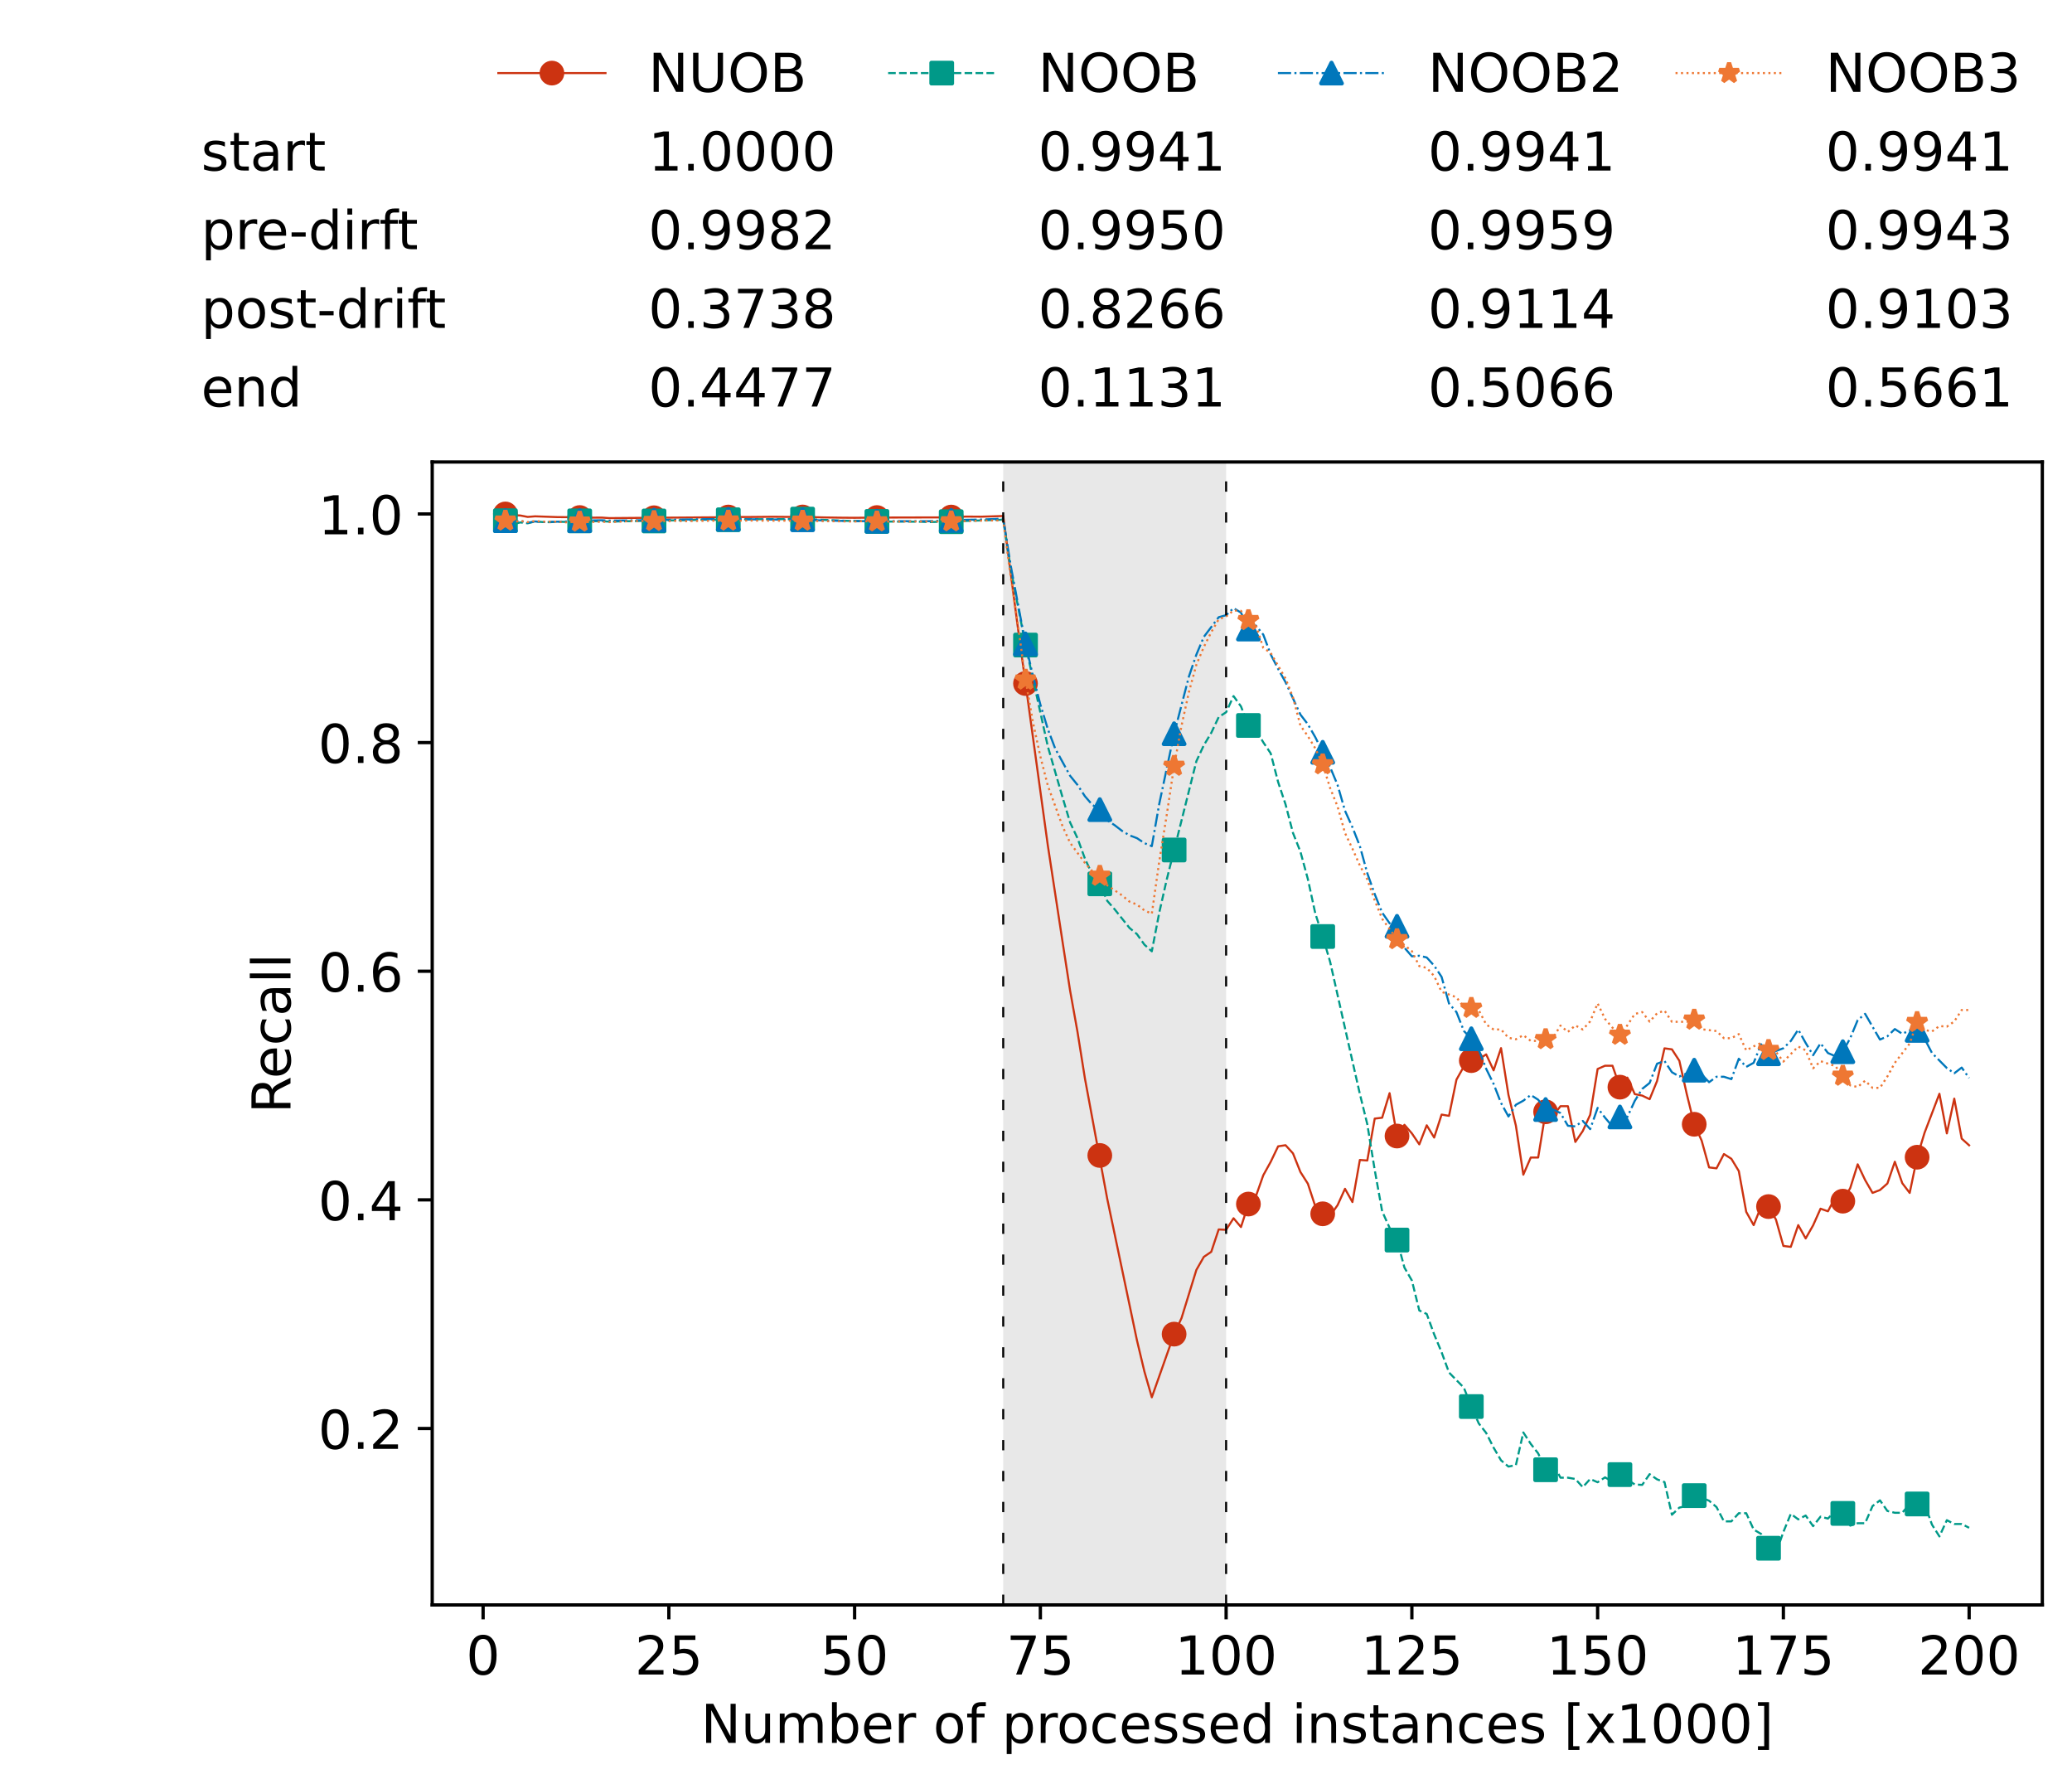 <?xml version="1.0" encoding="utf-8" standalone="no"?>
<!DOCTYPE svg PUBLIC "-//W3C//DTD SVG 1.1//EN"
  "http://www.w3.org/Graphics/SVG/1.1/DTD/svg11.dtd">
<!-- Created with matplotlib (https://matplotlib.org/) -->
<svg height="432.615pt" version="1.1" viewBox="0 0 502.65 432.615" width="502.65pt" xmlns="http://www.w3.org/2000/svg" xmlns:xlink="http://www.w3.org/1999/xlink">
 <defs>
  <style type="text/css">*{stroke-linecap:butt;stroke-linejoin:round;}</style>
 </defs>
 <g id="figure_1">
  <g id="patch_1">
   <path d="M 0 432.615 
L 502.65 432.615 
L 502.65 0 
L 0 0 
z
" style="fill:#ffffff;"/>
  </g>
  <g id="axes_1">
   <g id="patch_2">
    <path d="M 104.85 389.252 
L 495.45 389.252 
L 495.45 112.052 
L 104.85 112.052 
z
" style="fill:#ffffff;"/>
   </g>
   <g id="patch_3">
    <path clip-path="url(#pf0a82a4a94)" d="M 297.446 389.252 
L 297.446 112.052 
L 243.372 112.052 
L 243.372 389.252 
z
" style="fill:#d3d3d3;opacity:0.5;"/>
   </g>
   <g id="matplotlib.axis_1">
    <g id="xtick_1">
     <g id="line2d_1">
      <defs>
       <path d="M 0 0 
L 0 3.5 
" id="mb869354f6b" style="stroke:#000000;stroke-width:0.8;"/>
      </defs>
      <g>
       <use style="stroke:#000000;stroke-width:0.8;" x="117.197" xlink:href="#mb869354f6b" y="389.252"/>
      </g>
     </g>
     <g id="text_1">
      <!-- 0 -->
      <g transform="translate(113.061 406.13)scale(0.13 -0.13)">
       <defs>
        <path d="M 31.781 66.406 
Q 24.172 66.406 20.328 58.906 
Q 16.5 51.422 16.5 36.375 
Q 16.5 21.391 20.328 13.891 
Q 24.172 6.391 31.781 6.391 
Q 39.453 6.391 43.281 13.891 
Q 47.125 21.391 47.125 36.375 
Q 47.125 51.422 43.281 58.906 
Q 39.453 66.406 31.781 66.406 
z
M 31.781 74.219 
Q 44.047 74.219 50.516 64.516 
Q 56.984 54.828 56.984 36.375 
Q 56.984 17.969 50.516 8.266 
Q 44.047 -1.422 31.781 -1.422 
Q 19.531 -1.422 13.062 8.266 
Q 6.594 17.969 6.594 36.375 
Q 6.594 54.828 13.062 64.516 
Q 19.531 74.219 31.781 74.219 
z
" id="DejaVuSans-48"/>
       </defs>
       <use xlink:href="#DejaVuSans-48"/>
      </g>
     </g>
    </g>
    <g id="xtick_2">
     <g id="line2d_2">
      <g>
       <use style="stroke:#000000;stroke-width:0.8;" x="162.259" xlink:href="#mb869354f6b" y="389.252"/>
      </g>
     </g>
     <g id="text_2">
      <!-- 25 -->
      <g transform="translate(153.988 406.13)scale(0.13 -0.13)">
       <defs>
        <path d="M 19.188 8.297 
L 53.609 8.297 
L 53.609 0 
L 7.328 0 
L 7.328 8.297 
Q 12.938 14.109 22.625 23.891 
Q 32.328 33.688 34.812 36.531 
Q 39.547 41.844 41.422 45.531 
Q 43.312 49.219 43.312 52.781 
Q 43.312 58.594 39.234 62.25 
Q 35.156 65.922 28.609 65.922 
Q 23.969 65.922 18.812 64.312 
Q 13.672 62.703 7.812 59.422 
L 7.812 69.391 
Q 13.766 71.781 18.938 73 
Q 24.125 74.219 28.422 74.219 
Q 39.75 74.219 46.484 68.547 
Q 53.219 62.891 53.219 53.422 
Q 53.219 48.922 51.531 44.891 
Q 49.859 40.875 45.406 35.406 
Q 44.188 33.984 37.641 27.219 
Q 31.109 20.453 19.188 8.297 
z
" id="DejaVuSans-50"/>
        <path d="M 10.797 72.906 
L 49.516 72.906 
L 49.516 64.594 
L 19.828 64.594 
L 19.828 46.734 
Q 21.969 47.469 24.109 47.828 
Q 26.266 48.188 28.422 48.188 
Q 40.625 48.188 47.75 41.5 
Q 54.891 34.812 54.891 23.391 
Q 54.891 11.625 47.562 5.094 
Q 40.234 -1.422 26.906 -1.422 
Q 22.312 -1.422 17.547 -0.641 
Q 12.797 0.141 7.719 1.703 
L 7.719 11.625 
Q 12.109 9.234 16.797 8.062 
Q 21.484 6.891 26.703 6.891 
Q 35.156 6.891 40.078 11.328 
Q 45.016 15.766 45.016 23.391 
Q 45.016 31 40.078 35.438 
Q 35.156 39.891 26.703 39.891 
Q 22.75 39.891 18.812 39.016 
Q 14.891 38.141 10.797 36.281 
z
" id="DejaVuSans-53"/>
       </defs>
       <use xlink:href="#DejaVuSans-50"/>
       <use x="63.623" xlink:href="#DejaVuSans-53"/>
      </g>
     </g>
    </g>
    <g id="xtick_3">
     <g id="line2d_3">
      <g>
       <use style="stroke:#000000;stroke-width:0.8;" x="207.322" xlink:href="#mb869354f6b" y="389.252"/>
      </g>
     </g>
     <g id="text_3">
      <!-- 50 -->
      <g transform="translate(199.05 406.13)scale(0.13 -0.13)">
       <use xlink:href="#DejaVuSans-53"/>
       <use x="63.623" xlink:href="#DejaVuSans-48"/>
      </g>
     </g>
    </g>
    <g id="xtick_4">
     <g id="line2d_4">
      <g>
       <use style="stroke:#000000;stroke-width:0.8;" x="252.384" xlink:href="#mb869354f6b" y="389.252"/>
      </g>
     </g>
     <g id="text_4">
      <!-- 75 -->
      <g transform="translate(244.113 406.13)scale(0.13 -0.13)">
       <defs>
        <path d="M 8.203 72.906 
L 55.078 72.906 
L 55.078 68.703 
L 28.609 0 
L 18.312 0 
L 43.219 64.594 
L 8.203 64.594 
z
" id="DejaVuSans-55"/>
       </defs>
       <use xlink:href="#DejaVuSans-55"/>
       <use x="63.623" xlink:href="#DejaVuSans-53"/>
      </g>
     </g>
    </g>
    <g id="xtick_5">
     <g id="line2d_5">
      <g>
       <use style="stroke:#000000;stroke-width:0.8;" x="297.446" xlink:href="#mb869354f6b" y="389.252"/>
      </g>
     </g>
     <g id="text_5">
      <!-- 100 -->
      <g transform="translate(285.039 406.13)scale(0.13 -0.13)">
       <defs>
        <path d="M 12.406 8.297 
L 28.516 8.297 
L 28.516 63.922 
L 10.984 60.406 
L 10.984 69.391 
L 28.422 72.906 
L 38.281 72.906 
L 38.281 8.297 
L 54.391 8.297 
L 54.391 0 
L 12.406 0 
z
" id="DejaVuSans-49"/>
       </defs>
       <use xlink:href="#DejaVuSans-49"/>
       <use x="63.623" xlink:href="#DejaVuSans-48"/>
       <use x="127.246" xlink:href="#DejaVuSans-48"/>
      </g>
     </g>
    </g>
    <g id="xtick_6">
     <g id="line2d_6">
      <g>
       <use style="stroke:#000000;stroke-width:0.8;" x="342.509" xlink:href="#mb869354f6b" y="389.252"/>
      </g>
     </g>
     <g id="text_6">
      <!-- 125 -->
      <g transform="translate(330.102 406.13)scale(0.13 -0.13)">
       <use xlink:href="#DejaVuSans-49"/>
       <use x="63.623" xlink:href="#DejaVuSans-50"/>
       <use x="127.246" xlink:href="#DejaVuSans-53"/>
      </g>
     </g>
    </g>
    <g id="xtick_7">
     <g id="line2d_7">
      <g>
       <use style="stroke:#000000;stroke-width:0.8;" x="387.571" xlink:href="#mb869354f6b" y="389.252"/>
      </g>
     </g>
     <g id="text_7">
      <!-- 150 -->
      <g transform="translate(375.164 406.13)scale(0.13 -0.13)">
       <use xlink:href="#DejaVuSans-49"/>
       <use x="63.623" xlink:href="#DejaVuSans-53"/>
       <use x="127.246" xlink:href="#DejaVuSans-48"/>
      </g>
     </g>
    </g>
    <g id="xtick_8">
     <g id="line2d_8">
      <g>
       <use style="stroke:#000000;stroke-width:0.8;" x="432.633" xlink:href="#mb869354f6b" y="389.252"/>
      </g>
     </g>
     <g id="text_8">
      <!-- 175 -->
      <g transform="translate(420.226 406.13)scale(0.13 -0.13)">
       <use xlink:href="#DejaVuSans-49"/>
       <use x="63.623" xlink:href="#DejaVuSans-55"/>
       <use x="127.246" xlink:href="#DejaVuSans-53"/>
      </g>
     </g>
    </g>
    <g id="xtick_9">
     <g id="line2d_9">
      <g>
       <use style="stroke:#000000;stroke-width:0.8;" x="477.695" xlink:href="#mb869354f6b" y="389.252"/>
      </g>
     </g>
     <g id="text_9">
      <!-- 200 -->
      <g transform="translate(465.289 406.13)scale(0.13 -0.13)">
       <use xlink:href="#DejaVuSans-50"/>
       <use x="63.623" xlink:href="#DejaVuSans-48"/>
       <use x="127.246" xlink:href="#DejaVuSans-48"/>
      </g>
     </g>
    </g>
    <g id="text_10">
     <!-- Number of processed instances [x1000] -->
     <g transform="translate(170.025 422.711)scale(0.13 -0.13)">
      <defs>
       <path d="M 9.812 72.906 
L 23.094 72.906 
L 55.422 11.922 
L 55.422 72.906 
L 64.984 72.906 
L 64.984 0 
L 51.703 0 
L 19.391 60.984 
L 19.391 0 
L 9.812 0 
z
" id="DejaVuSans-78"/>
       <path d="M 8.5 21.578 
L 8.5 54.688 
L 17.484 54.688 
L 17.484 21.922 
Q 17.484 14.156 20.5 10.266 
Q 23.531 6.391 29.594 6.391 
Q 36.859 6.391 41.078 11.031 
Q 45.312 15.672 45.312 23.688 
L 45.312 54.688 
L 54.297 54.688 
L 54.297 0 
L 45.312 0 
L 45.312 8.406 
Q 42.047 3.422 37.719 1 
Q 33.406 -1.422 27.688 -1.422 
Q 18.266 -1.422 13.375 4.438 
Q 8.5 10.297 8.5 21.578 
z
M 31.109 56 
z
" id="DejaVuSans-117"/>
       <path d="M 52 44.188 
Q 55.375 50.25 60.062 53.125 
Q 64.75 56 71.094 56 
Q 79.641 56 84.281 50.016 
Q 88.922 44.047 88.922 33.016 
L 88.922 0 
L 79.891 0 
L 79.891 32.719 
Q 79.891 40.578 77.094 44.375 
Q 74.312 48.188 68.609 48.188 
Q 61.625 48.188 57.562 43.547 
Q 53.516 38.922 53.516 30.906 
L 53.516 0 
L 44.484 0 
L 44.484 32.719 
Q 44.484 40.625 41.703 44.406 
Q 38.922 48.188 33.109 48.188 
Q 26.219 48.188 22.156 43.531 
Q 18.109 38.875 18.109 30.906 
L 18.109 0 
L 9.078 0 
L 9.078 54.688 
L 18.109 54.688 
L 18.109 46.188 
Q 21.188 51.219 25.484 53.609 
Q 29.781 56 35.688 56 
Q 41.656 56 45.828 52.969 
Q 50 49.953 52 44.188 
z
" id="DejaVuSans-109"/>
       <path d="M 48.688 27.297 
Q 48.688 37.203 44.609 42.844 
Q 40.531 48.484 33.406 48.484 
Q 26.266 48.484 22.188 42.844 
Q 18.109 37.203 18.109 27.297 
Q 18.109 17.391 22.188 11.75 
Q 26.266 6.109 33.406 6.109 
Q 40.531 6.109 44.609 11.75 
Q 48.688 17.391 48.688 27.297 
z
M 18.109 46.391 
Q 20.953 51.266 25.266 53.625 
Q 29.594 56 35.594 56 
Q 45.562 56 51.781 48.094 
Q 58.016 40.188 58.016 27.297 
Q 58.016 14.406 51.781 6.484 
Q 45.562 -1.422 35.594 -1.422 
Q 29.594 -1.422 25.266 0.953 
Q 20.953 3.328 18.109 8.203 
L 18.109 0 
L 9.078 0 
L 9.078 75.984 
L 18.109 75.984 
z
" id="DejaVuSans-98"/>
       <path d="M 56.203 29.594 
L 56.203 25.203 
L 14.891 25.203 
Q 15.484 15.922 20.484 11.062 
Q 25.484 6.203 34.422 6.203 
Q 39.594 6.203 44.453 7.469 
Q 49.312 8.734 54.109 11.281 
L 54.109 2.781 
Q 49.266 0.734 44.188 -0.344 
Q 39.109 -1.422 33.891 -1.422 
Q 20.797 -1.422 13.156 6.188 
Q 5.516 13.812 5.516 26.812 
Q 5.516 40.234 12.766 48.109 
Q 20.016 56 32.328 56 
Q 43.359 56 49.781 48.891 
Q 56.203 41.797 56.203 29.594 
z
M 47.219 32.234 
Q 47.125 39.594 43.094 43.984 
Q 39.062 48.391 32.422 48.391 
Q 24.906 48.391 20.391 44.141 
Q 15.875 39.891 15.188 32.172 
z
" id="DejaVuSans-101"/>
       <path d="M 41.109 46.297 
Q 39.594 47.172 37.812 47.578 
Q 36.031 48 33.891 48 
Q 26.266 48 22.188 43.047 
Q 18.109 38.094 18.109 28.812 
L 18.109 0 
L 9.078 0 
L 9.078 54.688 
L 18.109 54.688 
L 18.109 46.188 
Q 20.953 51.172 25.484 53.578 
Q 30.031 56 36.531 56 
Q 37.453 56 38.578 55.875 
Q 39.703 55.766 41.062 55.516 
z
" id="DejaVuSans-114"/>
       <path id="DejaVuSans-32"/>
       <path d="M 30.609 48.391 
Q 23.391 48.391 19.188 42.75 
Q 14.984 37.109 14.984 27.297 
Q 14.984 17.484 19.156 11.844 
Q 23.344 6.203 30.609 6.203 
Q 37.797 6.203 41.984 11.859 
Q 46.188 17.531 46.188 27.297 
Q 46.188 37.016 41.984 42.703 
Q 37.797 48.391 30.609 48.391 
z
M 30.609 56 
Q 42.328 56 49.016 48.375 
Q 55.719 40.766 55.719 27.297 
Q 55.719 13.875 49.016 6.219 
Q 42.328 -1.422 30.609 -1.422 
Q 18.844 -1.422 12.172 6.219 
Q 5.516 13.875 5.516 27.297 
Q 5.516 40.766 12.172 48.375 
Q 18.844 56 30.609 56 
z
" id="DejaVuSans-111"/>
       <path d="M 37.109 75.984 
L 37.109 68.5 
L 28.516 68.5 
Q 23.688 68.5 21.797 66.547 
Q 19.922 64.594 19.922 59.516 
L 19.922 54.688 
L 34.719 54.688 
L 34.719 47.703 
L 19.922 47.703 
L 19.922 0 
L 10.891 0 
L 10.891 47.703 
L 2.297 47.703 
L 2.297 54.688 
L 10.891 54.688 
L 10.891 58.5 
Q 10.891 67.625 15.141 71.797 
Q 19.391 75.984 28.609 75.984 
z
" id="DejaVuSans-102"/>
       <path d="M 18.109 8.203 
L 18.109 -20.797 
L 9.078 -20.797 
L 9.078 54.688 
L 18.109 54.688 
L 18.109 46.391 
Q 20.953 51.266 25.266 53.625 
Q 29.594 56 35.594 56 
Q 45.562 56 51.781 48.094 
Q 58.016 40.188 58.016 27.297 
Q 58.016 14.406 51.781 6.484 
Q 45.562 -1.422 35.594 -1.422 
Q 29.594 -1.422 25.266 0.953 
Q 20.953 3.328 18.109 8.203 
z
M 48.688 27.297 
Q 48.688 37.203 44.609 42.844 
Q 40.531 48.484 33.406 48.484 
Q 26.266 48.484 22.188 42.844 
Q 18.109 37.203 18.109 27.297 
Q 18.109 17.391 22.188 11.75 
Q 26.266 6.109 33.406 6.109 
Q 40.531 6.109 44.609 11.75 
Q 48.688 17.391 48.688 27.297 
z
" id="DejaVuSans-112"/>
       <path d="M 48.781 52.594 
L 48.781 44.188 
Q 44.969 46.297 41.141 47.344 
Q 37.312 48.391 33.406 48.391 
Q 24.656 48.391 19.812 42.844 
Q 14.984 37.312 14.984 27.297 
Q 14.984 17.281 19.812 11.734 
Q 24.656 6.203 33.406 6.203 
Q 37.312 6.203 41.141 7.25 
Q 44.969 8.297 48.781 10.406 
L 48.781 2.094 
Q 45.016 0.344 40.984 -0.531 
Q 36.969 -1.422 32.422 -1.422 
Q 20.062 -1.422 12.781 6.344 
Q 5.516 14.109 5.516 27.297 
Q 5.516 40.672 12.859 48.328 
Q 20.219 56 33.016 56 
Q 37.156 56 41.109 55.141 
Q 45.062 54.297 48.781 52.594 
z
" id="DejaVuSans-99"/>
       <path d="M 44.281 53.078 
L 44.281 44.578 
Q 40.484 46.531 36.375 47.5 
Q 32.281 48.484 27.875 48.484 
Q 21.188 48.484 17.844 46.438 
Q 14.5 44.391 14.5 40.281 
Q 14.5 37.156 16.891 35.375 
Q 19.281 33.594 26.516 31.984 
L 29.594 31.297 
Q 39.156 29.25 43.188 25.516 
Q 47.219 21.781 47.219 15.094 
Q 47.219 7.469 41.188 3.016 
Q 35.156 -1.422 24.609 -1.422 
Q 20.219 -1.422 15.453 -0.562 
Q 10.688 0.297 5.422 2 
L 5.422 11.281 
Q 10.406 8.688 15.234 7.391 
Q 20.062 6.109 24.812 6.109 
Q 31.156 6.109 34.562 8.281 
Q 37.984 10.453 37.984 14.406 
Q 37.984 18.062 35.516 20.016 
Q 33.062 21.969 24.703 23.781 
L 21.578 24.516 
Q 13.234 26.266 9.516 29.906 
Q 5.812 33.547 5.812 39.891 
Q 5.812 47.609 11.281 51.797 
Q 16.75 56 26.812 56 
Q 31.781 56 36.172 55.266 
Q 40.578 54.547 44.281 53.078 
z
" id="DejaVuSans-115"/>
       <path d="M 45.406 46.391 
L 45.406 75.984 
L 54.391 75.984 
L 54.391 0 
L 45.406 0 
L 45.406 8.203 
Q 42.578 3.328 38.25 0.953 
Q 33.938 -1.422 27.875 -1.422 
Q 17.969 -1.422 11.734 6.484 
Q 5.516 14.406 5.516 27.297 
Q 5.516 40.188 11.734 48.094 
Q 17.969 56 27.875 56 
Q 33.938 56 38.25 53.625 
Q 42.578 51.266 45.406 46.391 
z
M 14.797 27.297 
Q 14.797 17.391 18.875 11.75 
Q 22.953 6.109 30.078 6.109 
Q 37.203 6.109 41.297 11.75 
Q 45.406 17.391 45.406 27.297 
Q 45.406 37.203 41.297 42.844 
Q 37.203 48.484 30.078 48.484 
Q 22.953 48.484 18.875 42.844 
Q 14.797 37.203 14.797 27.297 
z
" id="DejaVuSans-100"/>
       <path d="M 9.422 54.688 
L 18.406 54.688 
L 18.406 0 
L 9.422 0 
z
M 9.422 75.984 
L 18.406 75.984 
L 18.406 64.594 
L 9.422 64.594 
z
" id="DejaVuSans-105"/>
       <path d="M 54.891 33.016 
L 54.891 0 
L 45.906 0 
L 45.906 32.719 
Q 45.906 40.484 42.875 44.328 
Q 39.844 48.188 33.797 48.188 
Q 26.516 48.188 22.312 43.547 
Q 18.109 38.922 18.109 30.906 
L 18.109 0 
L 9.078 0 
L 9.078 54.688 
L 18.109 54.688 
L 18.109 46.188 
Q 21.344 51.125 25.703 53.562 
Q 30.078 56 35.797 56 
Q 45.219 56 50.047 50.172 
Q 54.891 44.344 54.891 33.016 
z
" id="DejaVuSans-110"/>
       <path d="M 18.312 70.219 
L 18.312 54.688 
L 36.812 54.688 
L 36.812 47.703 
L 18.312 47.703 
L 18.312 18.016 
Q 18.312 11.328 20.141 9.422 
Q 21.969 7.516 27.594 7.516 
L 36.812 7.516 
L 36.812 0 
L 27.594 0 
Q 17.188 0 13.234 3.875 
Q 9.281 7.766 9.281 18.016 
L 9.281 47.703 
L 2.688 47.703 
L 2.688 54.688 
L 9.281 54.688 
L 9.281 70.219 
z
" id="DejaVuSans-116"/>
       <path d="M 34.281 27.484 
Q 23.391 27.484 19.188 25 
Q 14.984 22.516 14.984 16.5 
Q 14.984 11.719 18.141 8.906 
Q 21.297 6.109 26.703 6.109 
Q 34.188 6.109 38.703 11.406 
Q 43.219 16.703 43.219 25.484 
L 43.219 27.484 
z
M 52.203 31.203 
L 52.203 0 
L 43.219 0 
L 43.219 8.297 
Q 40.141 3.328 35.547 0.953 
Q 30.953 -1.422 24.312 -1.422 
Q 15.922 -1.422 10.953 3.297 
Q 6 8.016 6 15.922 
Q 6 25.141 12.172 29.828 
Q 18.359 34.516 30.609 34.516 
L 43.219 34.516 
L 43.219 35.406 
Q 43.219 41.609 39.141 45 
Q 35.062 48.391 27.688 48.391 
Q 23 48.391 18.547 47.266 
Q 14.109 46.141 10.016 43.891 
L 10.016 52.203 
Q 14.938 54.109 19.578 55.047 
Q 24.219 56 28.609 56 
Q 40.484 56 46.344 49.844 
Q 52.203 43.703 52.203 31.203 
z
" id="DejaVuSans-97"/>
       <path d="M 8.594 75.984 
L 29.297 75.984 
L 29.297 69 
L 17.578 69 
L 17.578 -6.203 
L 29.297 -6.203 
L 29.297 -13.188 
L 8.594 -13.188 
z
" id="DejaVuSans-91"/>
       <path d="M 54.891 54.688 
L 35.109 28.078 
L 55.906 0 
L 45.312 0 
L 29.391 21.484 
L 13.484 0 
L 2.875 0 
L 24.125 28.609 
L 4.688 54.688 
L 15.281 54.688 
L 29.781 35.203 
L 44.281 54.688 
z
" id="DejaVuSans-120"/>
       <path d="M 30.422 75.984 
L 30.422 -13.188 
L 9.719 -13.188 
L 9.719 -6.203 
L 21.391 -6.203 
L 21.391 69 
L 9.719 69 
L 9.719 75.984 
z
" id="DejaVuSans-93"/>
      </defs>
      <use xlink:href="#DejaVuSans-78"/>
      <use x="74.805" xlink:href="#DejaVuSans-117"/>
      <use x="138.184" xlink:href="#DejaVuSans-109"/>
      <use x="235.596" xlink:href="#DejaVuSans-98"/>
      <use x="299.072" xlink:href="#DejaVuSans-101"/>
      <use x="360.596" xlink:href="#DejaVuSans-114"/>
      <use x="401.709" xlink:href="#DejaVuSans-32"/>
      <use x="433.496" xlink:href="#DejaVuSans-111"/>
      <use x="494.678" xlink:href="#DejaVuSans-102"/>
      <use x="529.883" xlink:href="#DejaVuSans-32"/>
      <use x="561.67" xlink:href="#DejaVuSans-112"/>
      <use x="625.146" xlink:href="#DejaVuSans-114"/>
      <use x="664.01" xlink:href="#DejaVuSans-111"/>
      <use x="725.191" xlink:href="#DejaVuSans-99"/>
      <use x="780.172" xlink:href="#DejaVuSans-101"/>
      <use x="841.695" xlink:href="#DejaVuSans-115"/>
      <use x="893.795" xlink:href="#DejaVuSans-115"/>
      <use x="945.895" xlink:href="#DejaVuSans-101"/>
      <use x="1007.418" xlink:href="#DejaVuSans-100"/>
      <use x="1070.895" xlink:href="#DejaVuSans-32"/>
      <use x="1102.682" xlink:href="#DejaVuSans-105"/>
      <use x="1130.465" xlink:href="#DejaVuSans-110"/>
      <use x="1193.844" xlink:href="#DejaVuSans-115"/>
      <use x="1245.943" xlink:href="#DejaVuSans-116"/>
      <use x="1285.152" xlink:href="#DejaVuSans-97"/>
      <use x="1346.432" xlink:href="#DejaVuSans-110"/>
      <use x="1409.811" xlink:href="#DejaVuSans-99"/>
      <use x="1464.791" xlink:href="#DejaVuSans-101"/>
      <use x="1526.314" xlink:href="#DejaVuSans-115"/>
      <use x="1578.414" xlink:href="#DejaVuSans-32"/>
      <use x="1610.201" xlink:href="#DejaVuSans-91"/>
      <use x="1649.215" xlink:href="#DejaVuSans-120"/>
      <use x="1708.395" xlink:href="#DejaVuSans-49"/>
      <use x="1772.018" xlink:href="#DejaVuSans-48"/>
      <use x="1835.641" xlink:href="#DejaVuSans-48"/>
      <use x="1899.264" xlink:href="#DejaVuSans-48"/>
      <use x="1962.887" xlink:href="#DejaVuSans-93"/>
     </g>
    </g>
   </g>
   <g id="matplotlib.axis_2">
    <g id="ytick_1">
     <g id="line2d_10">
      <defs>
       <path d="M 0 0 
L -3.5 0 
" id="ma6c7c09860" style="stroke:#000000;stroke-width:0.8;"/>
      </defs>
      <g>
       <use style="stroke:#000000;stroke-width:0.8;" x="104.85" xlink:href="#ma6c7c09860" y="346.459"/>
      </g>
     </g>
     <g id="text_11">
      <!-- 0.2 -->
      <g transform="translate(77.176 351.398)scale(0.13 -0.13)">
       <defs>
        <path d="M 10.688 12.406 
L 21 12.406 
L 21 0 
L 10.688 0 
z
" id="DejaVuSans-46"/>
       </defs>
       <use xlink:href="#DejaVuSans-48"/>
       <use x="63.623" xlink:href="#DejaVuSans-46"/>
       <use x="95.41" xlink:href="#DejaVuSans-50"/>
      </g>
     </g>
    </g>
    <g id="ytick_2">
     <g id="line2d_11">
      <g>
       <use style="stroke:#000000;stroke-width:0.8;" x="104.85" xlink:href="#ma6c7c09860" y="291.007"/>
      </g>
     </g>
     <g id="text_12">
      <!-- 0.4 -->
      <g transform="translate(77.176 295.946)scale(0.13 -0.13)">
       <defs>
        <path d="M 37.797 64.312 
L 12.891 25.391 
L 37.797 25.391 
z
M 35.203 72.906 
L 47.609 72.906 
L 47.609 25.391 
L 58.016 25.391 
L 58.016 17.188 
L 47.609 17.188 
L 47.609 0 
L 37.797 0 
L 37.797 17.188 
L 4.891 17.188 
L 4.891 26.703 
z
" id="DejaVuSans-52"/>
       </defs>
       <use xlink:href="#DejaVuSans-48"/>
       <use x="63.623" xlink:href="#DejaVuSans-46"/>
       <use x="95.41" xlink:href="#DejaVuSans-52"/>
      </g>
     </g>
    </g>
    <g id="ytick_3">
     <g id="line2d_12">
      <g>
       <use style="stroke:#000000;stroke-width:0.8;" x="104.85" xlink:href="#ma6c7c09860" y="235.555"/>
      </g>
     </g>
     <g id="text_13">
      <!-- 0.6 -->
      <g transform="translate(77.176 240.494)scale(0.13 -0.13)">
       <defs>
        <path d="M 33.016 40.375 
Q 26.375 40.375 22.484 35.828 
Q 18.609 31.297 18.609 23.391 
Q 18.609 15.531 22.484 10.953 
Q 26.375 6.391 33.016 6.391 
Q 39.656 6.391 43.531 10.953 
Q 47.406 15.531 47.406 23.391 
Q 47.406 31.297 43.531 35.828 
Q 39.656 40.375 33.016 40.375 
z
M 52.594 71.297 
L 52.594 62.312 
Q 48.875 64.062 45.094 64.984 
Q 41.312 65.922 37.594 65.922 
Q 27.828 65.922 22.672 59.328 
Q 17.531 52.734 16.797 39.406 
Q 19.672 43.656 24.016 45.922 
Q 28.375 48.188 33.594 48.188 
Q 44.578 48.188 50.953 41.516 
Q 57.328 34.859 57.328 23.391 
Q 57.328 12.156 50.688 5.359 
Q 44.047 -1.422 33.016 -1.422 
Q 20.359 -1.422 13.672 8.266 
Q 6.984 17.969 6.984 36.375 
Q 6.984 53.656 15.188 63.938 
Q 23.391 74.219 37.203 74.219 
Q 40.922 74.219 44.703 73.484 
Q 48.484 72.75 52.594 71.297 
z
" id="DejaVuSans-54"/>
       </defs>
       <use xlink:href="#DejaVuSans-48"/>
       <use x="63.623" xlink:href="#DejaVuSans-46"/>
       <use x="95.41" xlink:href="#DejaVuSans-54"/>
      </g>
     </g>
    </g>
    <g id="ytick_4">
     <g id="line2d_13">
      <g>
       <use style="stroke:#000000;stroke-width:0.8;" x="104.85" xlink:href="#ma6c7c09860" y="180.104"/>
      </g>
     </g>
     <g id="text_14">
      <!-- 0.8 -->
      <g transform="translate(77.176 185.043)scale(0.13 -0.13)">
       <defs>
        <path d="M 31.781 34.625 
Q 24.75 34.625 20.719 30.859 
Q 16.703 27.094 16.703 20.516 
Q 16.703 13.922 20.719 10.156 
Q 24.75 6.391 31.781 6.391 
Q 38.812 6.391 42.859 10.172 
Q 46.922 13.969 46.922 20.516 
Q 46.922 27.094 42.891 30.859 
Q 38.875 34.625 31.781 34.625 
z
M 21.922 38.812 
Q 15.578 40.375 12.031 44.719 
Q 8.5 49.078 8.5 55.328 
Q 8.5 64.062 14.719 69.141 
Q 20.953 74.219 31.781 74.219 
Q 42.672 74.219 48.875 69.141 
Q 55.078 64.062 55.078 55.328 
Q 55.078 49.078 51.531 44.719 
Q 48 40.375 41.703 38.812 
Q 48.828 37.156 52.797 32.312 
Q 56.781 27.484 56.781 20.516 
Q 56.781 9.906 50.312 4.234 
Q 43.844 -1.422 31.781 -1.422 
Q 19.734 -1.422 13.25 4.234 
Q 6.781 9.906 6.781 20.516 
Q 6.781 27.484 10.781 32.312 
Q 14.797 37.156 21.922 38.812 
z
M 18.312 54.391 
Q 18.312 48.734 21.844 45.562 
Q 25.391 42.391 31.781 42.391 
Q 38.141 42.391 41.719 45.562 
Q 45.312 48.734 45.312 54.391 
Q 45.312 60.062 41.719 63.234 
Q 38.141 66.406 31.781 66.406 
Q 25.391 66.406 21.844 63.234 
Q 18.312 60.062 18.312 54.391 
z
" id="DejaVuSans-56"/>
       </defs>
       <use xlink:href="#DejaVuSans-48"/>
       <use x="63.623" xlink:href="#DejaVuSans-46"/>
       <use x="95.41" xlink:href="#DejaVuSans-56"/>
      </g>
     </g>
    </g>
    <g id="ytick_5">
     <g id="line2d_14">
      <g>
       <use style="stroke:#000000;stroke-width:0.8;" x="104.85" xlink:href="#ma6c7c09860" y="124.652"/>
      </g>
     </g>
     <g id="text_15">
      <!-- 1.0 -->
      <g transform="translate(77.176 129.591)scale(0.13 -0.13)">
       <use xlink:href="#DejaVuSans-49"/>
       <use x="63.623" xlink:href="#DejaVuSans-46"/>
       <use x="95.41" xlink:href="#DejaVuSans-48"/>
      </g>
     </g>
    </g>
    <g id="text_16">
     <!-- Recall -->
     <g transform="translate(70.472 270.044)rotate(-90)scale(0.13 -0.13)">
      <defs>
       <path d="M 44.391 34.188 
Q 47.562 33.109 50.562 29.594 
Q 53.562 26.078 56.594 19.922 
L 66.609 0 
L 56 0 
L 46.688 18.703 
Q 43.062 26.031 39.672 28.422 
Q 36.281 30.812 30.422 30.812 
L 19.672 30.812 
L 19.672 0 
L 9.812 0 
L 9.812 72.906 
L 32.078 72.906 
Q 44.578 72.906 50.734 67.672 
Q 56.891 62.453 56.891 51.906 
Q 56.891 45.016 53.688 40.469 
Q 50.484 35.938 44.391 34.188 
z
M 19.672 64.797 
L 19.672 38.922 
L 32.078 38.922 
Q 39.203 38.922 42.844 42.219 
Q 46.484 45.516 46.484 51.906 
Q 46.484 58.297 42.844 61.547 
Q 39.203 64.797 32.078 64.797 
z
" id="DejaVuSans-82"/>
       <path d="M 9.422 75.984 
L 18.406 75.984 
L 18.406 0 
L 9.422 0 
z
" id="DejaVuSans-108"/>
      </defs>
      <use xlink:href="#DejaVuSans-82"/>
      <use x="64.982" xlink:href="#DejaVuSans-101"/>
      <use x="126.506" xlink:href="#DejaVuSans-99"/>
      <use x="181.486" xlink:href="#DejaVuSans-97"/>
      <use x="242.766" xlink:href="#DejaVuSans-108"/>
      <use x="270.549" xlink:href="#DejaVuSans-108"/>
     </g>
    </g>
   </g>
   <g id="line2d_15"/>
   <g id="line2d_16"/>
   <g id="line2d_17"/>
   <g id="line2d_18"/>
   <g id="line2d_19"/>
   <g id="line2d_20">
    <path clip-path="url(#pf0a82a4a94)" d="M 122.605 124.652 
L 124.407 124.938 
L 126.21 125.025 
L 128.012 125.369 
L 129.815 125.226 
L 135.222 125.414 
L 138.827 125.435 
L 142.432 125.548 
L 146.037 125.541 
L 147.839 125.662 
L 158.654 125.573 
L 174.877 125.456 
L 178.482 125.391 
L 182.087 125.384 
L 187.494 125.332 
L 196.507 125.414 
L 200.112 125.499 
L 203.717 125.553 
L 207.322 125.583 
L 212.729 125.525 
L 228.952 125.487 
L 234.359 125.29 
L 237.964 125.317 
L 243.372 125.151 
L 246.976 152.607 
L 254.186 204.997 
L 257.791 228.587 
L 259.594 240.245 
L 261.396 250.291 
L 263.199 261.595 
L 268.606 290.755 
L 275.816 325.076 
L 277.619 332.626 
L 279.421 338.894 
L 284.829 323.571 
L 286.631 319.68 
L 290.236 307.988 
L 292.039 304.838 
L 293.841 303.606 
L 295.644 298.179 
L 297.446 298.27 
L 299.249 295.47 
L 301.051 297.6 
L 302.854 292.024 
L 304.656 290.17 
L 306.459 285.044 
L 308.261 281.789 
L 310.064 278.022 
L 311.866 277.753 
L 313.669 279.734 
L 315.471 284.248 
L 317.274 287.081 
L 319.076 292.559 
L 320.879 294.392 
L 322.681 294.835 
L 324.484 292.296 
L 326.286 288.323 
L 328.089 291.542 
L 329.891 281.327 
L 331.694 281.465 
L 333.496 271.298 
L 335.299 271.085 
L 337.101 265.131 
L 338.904 275.528 
L 340.706 272.805 
L 342.509 274.885 
L 344.311 277.545 
L 346.114 272.924 
L 347.916 275.895 
L 349.719 270.325 
L 351.521 270.633 
L 353.324 261.853 
L 355.126 258.654 
L 356.928 257.236 
L 358.731 256.881 
L 360.533 255.726 
L 362.336 259.599 
L 364.138 254.208 
L 365.941 265.55 
L 367.743 273.015 
L 369.546 284.897 
L 371.348 280.739 
L 373.151 280.739 
L 374.953 269.648 
L 376.756 270.638 
L 378.558 268.292 
L 380.361 268.292 
L 382.163 276.957 
L 383.966 274.316 
L 385.768 270.355 
L 387.571 259.265 
L 389.373 258.473 
L 391.176 258.473 
L 392.978 263.671 
L 394.781 261.361 
L 396.583 265.36 
L 398.386 265.722 
L 400.188 266.589 
L 401.991 262.178 
L 403.793 254.256 
L 405.596 254.504 
L 407.398 257.276 
L 409.201 265.363 
L 411.003 272.673 
L 412.806 276.633 
L 414.608 283.138 
L 416.411 283.358 
L 418.213 279.893 
L 420.016 281.048 
L 421.818 284.018 
L 423.621 293.921 
L 425.423 297.139 
L 427.226 292.636 
L 429.028 292.636 
L 430.831 295.787 
L 432.633 302.185 
L 434.436 302.405 
L 436.238 297.128 
L 438.041 300.363 
L 439.843 297.194 
L 441.646 293.151 
L 443.448 293.781 
L 445.251 290.315 
L 447.053 291.323 
L 448.856 288.132 
L 450.658 282.389 
L 452.461 286.198 
L 454.263 289.317 
L 456.066 288.624 
L 457.868 287.039 
L 459.671 281.758 
L 461.473 286.957 
L 463.276 289.327 
L 465.078 280.662 
L 466.881 274.739 
L 470.485 265.277 
L 472.288 274.887 
L 474.09 266.453 
L 475.893 276.157 
L 477.695 277.775 
L 477.695 277.775 
" style="fill:none;stroke:#cc3311;stroke-linecap:square;stroke-width:0.5;"/>
    <defs>
     <path d="M 0 2.5 
C 0.663 2.5 1.299 2.237 1.768 1.768 
C 2.237 1.299 2.5 0.663 2.5 0 
C 2.5 -0.663 2.237 -1.299 1.768 -1.768 
C 1.299 -2.237 0.663 -2.5 0 -2.5 
C -0.663 -2.5 -1.299 -2.237 -1.768 -1.768 
C -2.237 -1.299 -2.5 -0.663 -2.5 0 
C -2.5 0.663 -2.237 1.299 -1.768 1.768 
C -1.299 2.237 -0.663 2.5 0 2.5 
z
" id="m16c2f36161" style="stroke:#cc3311;"/>
    </defs>
    <g clip-path="url(#pf0a82a4a94)">
     <use style="fill:#cc3311;stroke:#cc3311;" x="122.605" xlink:href="#m16c2f36161" y="124.652"/>
     <use style="fill:#cc3311;stroke:#cc3311;" x="140.629" xlink:href="#m16c2f36161" y="125.522"/>
     <use style="fill:#cc3311;stroke:#cc3311;" x="158.654" xlink:href="#m16c2f36161" y="125.573"/>
     <use style="fill:#cc3311;stroke:#cc3311;" x="176.679" xlink:href="#m16c2f36161" y="125.397"/>
     <use style="fill:#cc3311;stroke:#cc3311;" x="194.704" xlink:href="#m16c2f36161" y="125.386"/>
     <use style="fill:#cc3311;stroke:#cc3311;" x="212.729" xlink:href="#m16c2f36161" y="125.525"/>
     <use style="fill:#cc3311;stroke:#cc3311;" x="230.754" xlink:href="#m16c2f36161" y="125.405"/>
     <use style="fill:#cc3311;stroke:#cc3311;" x="248.779" xlink:href="#m16c2f36161" y="165.775"/>
     <use style="fill:#cc3311;stroke:#cc3311;" x="266.804" xlink:href="#m16c2f36161" y="280.237"/>
     <use style="fill:#cc3311;stroke:#cc3311;" x="284.829" xlink:href="#m16c2f36161" y="323.571"/>
     <use style="fill:#cc3311;stroke:#cc3311;" x="302.854" xlink:href="#m16c2f36161" y="292.024"/>
     <use style="fill:#cc3311;stroke:#cc3311;" x="320.879" xlink:href="#m16c2f36161" y="294.392"/>
     <use style="fill:#cc3311;stroke:#cc3311;" x="338.904" xlink:href="#m16c2f36161" y="275.528"/>
     <use style="fill:#cc3311;stroke:#cc3311;" x="356.928" xlink:href="#m16c2f36161" y="257.236"/>
     <use style="fill:#cc3311;stroke:#cc3311;" x="374.953" xlink:href="#m16c2f36161" y="269.648"/>
     <use style="fill:#cc3311;stroke:#cc3311;" x="392.978" xlink:href="#m16c2f36161" y="263.671"/>
     <use style="fill:#cc3311;stroke:#cc3311;" x="411.003" xlink:href="#m16c2f36161" y="272.673"/>
     <use style="fill:#cc3311;stroke:#cc3311;" x="429.028" xlink:href="#m16c2f36161" y="292.636"/>
     <use style="fill:#cc3311;stroke:#cc3311;" x="447.053" xlink:href="#m16c2f36161" y="291.323"/>
     <use style="fill:#cc3311;stroke:#cc3311;" x="465.078" xlink:href="#m16c2f36161" y="280.662"/>
    </g>
   </g>
   <g id="line2d_21"/>
   <g id="line2d_22"/>
   <g id="line2d_23"/>
   <g id="line2d_24"/>
   <g id="line2d_25">
    <path clip-path="url(#pf0a82a4a94)" d="M 122.605 126.286 
L 124.407 127.184 
L 126.21 126.705 
L 128.012 126.921 
L 129.815 126.468 
L 131.617 126.614 
L 133.419 126.649 
L 135.222 126.53 
L 137.024 126.573 
L 140.629 126.329 
L 142.432 126.435 
L 146.037 126.383 
L 147.839 126.52 
L 151.444 126.427 
L 156.852 126.322 
L 158.654 126.354 
L 160.457 126.237 
L 167.667 126.148 
L 169.469 126.038 
L 176.679 126.06 
L 178.482 125.966 
L 183.889 125.927 
L 192.902 125.904 
L 196.507 125.956 
L 205.519 126.32 
L 210.927 126.406 
L 216.334 126.502 
L 219.939 126.512 
L 223.544 126.543 
L 225.347 126.633 
L 243.372 126.041 
L 245.174 137.892 
L 248.779 156.446 
L 254.186 181.01 
L 257.791 193.476 
L 259.594 199.475 
L 261.396 203.307 
L 263.199 208.261 
L 265.001 212.123 
L 266.804 214.36 
L 268.606 218.486 
L 270.409 220.545 
L 274.014 225.062 
L 275.816 226.554 
L 277.619 229.102 
L 279.421 230.724 
L 281.224 221.366 
L 283.026 213.375 
L 290.236 184.604 
L 292.039 180.746 
L 293.841 177.739 
L 295.644 173.918 
L 297.446 172.741 
L 299.249 168.826 
L 301.051 171.335 
L 302.854 175.948 
L 304.656 176.993 
L 306.459 180.031 
L 308.261 182.717 
L 310.064 189.687 
L 311.866 195.098 
L 313.669 202.026 
L 315.471 206.565 
L 317.274 213.198 
L 319.076 221.523 
L 320.879 227.137 
L 322.681 233.294 
L 328.089 257.381 
L 329.891 265.31 
L 331.694 272.671 
L 333.496 283.761 
L 335.299 293.785 
L 337.101 297.784 
L 338.904 300.755 
L 340.706 307.439 
L 342.509 310.558 
L 344.311 317.839 
L 346.114 318.68 
L 347.916 323.631 
L 349.719 327.963 
L 351.521 332.892 
L 355.126 336.568 
L 356.928 341.137 
L 358.731 345.225 
L 360.533 347.535 
L 362.336 351.103 
L 364.138 354.183 
L 365.941 355.696 
L 367.743 355.34 
L 369.546 347.419 
L 371.348 350.191 
L 373.151 352.502 
L 374.953 356.463 
L 376.756 354.977 
L 378.558 358.39 
L 380.361 358.39 
L 382.163 358.705 
L 383.966 360.685 
L 385.768 358.705 
L 387.571 359.497 
L 389.373 358.309 
L 391.176 359.375 
L 392.978 357.642 
L 396.583 360.041 
L 398.386 360.132 
L 400.188 357.533 
L 401.991 358.793 
L 403.793 359.453 
L 405.596 367.375 
L 407.398 365.642 
L 409.201 365.257 
L 411.003 362.736 
L 412.806 363.232 
L 414.608 363.978 
L 416.411 365.518 
L 418.213 368.984 
L 420.016 368.984 
L 421.818 367.004 
L 423.621 367.004 
L 425.423 370.964 
L 427.226 372.031 
L 429.028 375.497 
L 430.831 376.652 
L 432.633 371.557 
L 434.436 367.156 
L 436.238 368.495 
L 438.041 367.571 
L 439.843 370.145 
L 441.646 367.835 
L 443.448 368.307 
L 445.251 366.382 
L 447.053 367.054 
L 448.856 370.025 
L 450.658 369.431 
L 452.461 369.431 
L 454.263 365.272 
L 456.066 363.886 
L 457.868 366.46 
L 459.671 366.9 
L 461.473 366.9 
L 463.276 364.767 
L 466.881 364.767 
L 468.683 369.773 
L 470.485 372.634 
L 472.288 368.696 
L 474.09 369.62 
L 475.893 369.62 
L 477.695 370.544 
L 477.695 370.544 
" style="fill:none;stroke:#009988;stroke-dasharray:1.85,0.8;stroke-dashoffset:0;stroke-width:0.5;"/>
    <defs>
     <path d="M -2.5 2.5 
L 2.5 2.5 
L 2.5 -2.5 
L -2.5 -2.5 
z
" id="m9f8b48e393" style="stroke:#009988;stroke-linejoin:miter;"/>
    </defs>
    <g clip-path="url(#pf0a82a4a94)">
     <use style="fill:#009988;stroke:#009988;stroke-linejoin:miter;" x="122.605" xlink:href="#m9f8b48e393" y="126.286"/>
     <use style="fill:#009988;stroke:#009988;stroke-linejoin:miter;" x="140.629" xlink:href="#m9f8b48e393" y="126.329"/>
     <use style="fill:#009988;stroke:#009988;stroke-linejoin:miter;" x="158.654" xlink:href="#m9f8b48e393" y="126.354"/>
     <use style="fill:#009988;stroke:#009988;stroke-linejoin:miter;" x="176.679" xlink:href="#m9f8b48e393" y="126.06"/>
     <use style="fill:#009988;stroke:#009988;stroke-linejoin:miter;" x="194.704" xlink:href="#m9f8b48e393" y="125.9"/>
     <use style="fill:#009988;stroke:#009988;stroke-linejoin:miter;" x="212.729" xlink:href="#m9f8b48e393" y="126.463"/>
     <use style="fill:#009988;stroke:#009988;stroke-linejoin:miter;" x="230.754" xlink:href="#m9f8b48e393" y="126.525"/>
     <use style="fill:#009988;stroke:#009988;stroke-linejoin:miter;" x="248.779" xlink:href="#m9f8b48e393" y="156.446"/>
     <use style="fill:#009988;stroke:#009988;stroke-linejoin:miter;" x="266.804" xlink:href="#m9f8b48e393" y="214.36"/>
     <use style="fill:#009988;stroke:#009988;stroke-linejoin:miter;" x="284.829" xlink:href="#m9f8b48e393" y="206.149"/>
     <use style="fill:#009988;stroke:#009988;stroke-linejoin:miter;" x="302.854" xlink:href="#m9f8b48e393" y="175.948"/>
     <use style="fill:#009988;stroke:#009988;stroke-linejoin:miter;" x="320.879" xlink:href="#m9f8b48e393" y="227.137"/>
     <use style="fill:#009988;stroke:#009988;stroke-linejoin:miter;" x="338.904" xlink:href="#m9f8b48e393" y="300.755"/>
     <use style="fill:#009988;stroke:#009988;stroke-linejoin:miter;" x="356.928" xlink:href="#m9f8b48e393" y="341.137"/>
     <use style="fill:#009988;stroke:#009988;stroke-linejoin:miter;" x="374.953" xlink:href="#m9f8b48e393" y="356.463"/>
     <use style="fill:#009988;stroke:#009988;stroke-linejoin:miter;" x="392.978" xlink:href="#m9f8b48e393" y="357.642"/>
     <use style="fill:#009988;stroke:#009988;stroke-linejoin:miter;" x="411.003" xlink:href="#m9f8b48e393" y="362.736"/>
     <use style="fill:#009988;stroke:#009988;stroke-linejoin:miter;" x="429.028" xlink:href="#m9f8b48e393" y="375.497"/>
     <use style="fill:#009988;stroke:#009988;stroke-linejoin:miter;" x="447.053" xlink:href="#m9f8b48e393" y="367.054"/>
     <use style="fill:#009988;stroke:#009988;stroke-linejoin:miter;" x="465.078" xlink:href="#m9f8b48e393" y="364.767"/>
    </g>
   </g>
   <g id="line2d_26"/>
   <g id="line2d_27"/>
   <g id="line2d_28"/>
   <g id="line2d_29"/>
   <g id="line2d_30">
    <path clip-path="url(#pf0a82a4a94)" d="M 122.605 126.286 
L 124.407 126.612 
L 126.21 126.324 
L 128.012 126.782 
L 129.815 126.471 
L 131.617 126.617 
L 138.827 126.442 
L 140.629 126.279 
L 146.037 126.176 
L 147.839 126.291 
L 173.074 125.892 
L 187.494 125.988 
L 196.507 126.097 
L 200.112 126.241 
L 203.717 126.322 
L 207.322 126.38 
L 212.729 126.409 
L 225.347 126.408 
L 234.359 126.071 
L 237.964 126.012 
L 243.372 125.792 
L 245.174 137.086 
L 248.779 156.165 
L 250.581 163.879 
L 252.384 170.875 
L 254.186 176.807 
L 255.989 181.57 
L 259.594 188.153 
L 261.396 190.373 
L 263.199 193.127 
L 265.001 195.209 
L 266.804 196.36 
L 268.606 198.95 
L 270.409 200.138 
L 272.211 201.528 
L 274.014 202.607 
L 275.816 203.28 
L 277.619 204.489 
L 279.421 205.226 
L 281.224 194.964 
L 284.829 177.956 
L 288.434 164.034 
L 290.236 158.749 
L 292.039 154.468 
L 295.644 149.695 
L 297.446 149.206 
L 299.249 147.492 
L 301.051 148.58 
L 302.854 152.573 
L 304.656 151.717 
L 306.459 153.918 
L 308.261 158.72 
L 310.064 162.235 
L 311.866 165.466 
L 315.471 173.311 
L 317.274 175.659 
L 319.076 178.79 
L 322.681 186.068 
L 324.484 190.384 
L 326.286 196.639 
L 328.089 200.639 
L 329.891 205.212 
L 331.694 211.782 
L 333.496 216.865 
L 335.299 221.344 
L 337.101 223.921 
L 338.904 224.664 
L 340.706 229.862 
L 342.509 231.942 
L 344.311 231.802 
L 346.114 232.222 
L 347.916 234.202 
L 349.719 236.925 
L 351.521 243.395 
L 353.324 245.474 
L 355.126 250.044 
L 356.928 251.935 
L 358.731 254.601 
L 360.533 259.222 
L 362.336 262.891 
L 364.138 267.512 
L 365.941 270.789 
L 367.743 267.945 
L 369.546 266.955 
L 371.348 265.569 
L 373.151 266.724 
L 374.953 269.1 
L 376.756 269.1 
L 378.558 269.954 
L 380.361 273.034 
L 382.163 273.192 
L 383.966 271.871 
L 385.768 273.852 
L 387.571 268.703 
L 389.373 271.079 
L 391.176 273.212 
L 392.978 270.902 
L 394.781 270.902 
L 396.583 266.992 
L 398.386 264.092 
L 400.188 262.648 
L 401.991 257.985 
L 403.793 257.325 
L 405.596 260.048 
L 407.398 261.088 
L 411.003 259.561 
L 412.806 260.552 
L 414.608 262.471 
L 416.411 261.151 
L 418.213 261.151 
L 420.016 261.728 
L 421.818 256.777 
L 423.621 258.758 
L 425.423 257.768 
L 427.226 253.265 
L 429.028 255.576 
L 432.633 254.235 
L 434.436 252.474 
L 436.238 249.717 
L 438.041 252.952 
L 439.843 255.923 
L 441.646 253.035 
L 443.448 255.398 
L 445.251 256.168 
L 447.053 255.075 
L 448.856 251.775 
L 450.658 247.418 
L 452.461 245.894 
L 456.066 252.133 
L 457.868 251.341 
L 459.671 249.58 
L 461.473 250.735 
L 463.276 249.906 
L 465.078 249.906 
L 466.881 251.922 
L 468.683 255.388 
L 472.288 259.039 
L 474.09 260.31 
L 475.893 258.923 
L 477.695 261.465 
L 477.695 261.465 
" style="fill:none;stroke:#0077bb;stroke-dasharray:3.2,0.8,0.5,0.8;stroke-dashoffset:0;stroke-width:0.5;"/>
    <defs>
     <path d="M 0 -2.5 
L -2.5 2.5 
L 2.5 2.5 
z
" id="mf8d6996338" style="stroke:#0077bb;stroke-linejoin:miter;"/>
    </defs>
    <g clip-path="url(#pf0a82a4a94)">
     <use style="fill:#0077bb;stroke:#0077bb;stroke-linejoin:miter;" x="122.605" xlink:href="#mf8d6996338" y="126.286"/>
     <use style="fill:#0077bb;stroke:#0077bb;stroke-linejoin:miter;" x="140.629" xlink:href="#mf8d6996338" y="126.279"/>
     <use style="fill:#0077bb;stroke:#0077bb;stroke-linejoin:miter;" x="158.654" xlink:href="#mf8d6996338" y="126.154"/>
     <use style="fill:#0077bb;stroke:#0077bb;stroke-linejoin:miter;" x="176.679" xlink:href="#mf8d6996338" y="125.945"/>
     <use style="fill:#0077bb;stroke:#0077bb;stroke-linejoin:miter;" x="194.704" xlink:href="#mf8d6996338" y="126.068"/>
     <use style="fill:#0077bb;stroke:#0077bb;stroke-linejoin:miter;" x="212.729" xlink:href="#mf8d6996338" y="126.409"/>
     <use style="fill:#0077bb;stroke:#0077bb;stroke-linejoin:miter;" x="230.754" xlink:href="#mf8d6996338" y="126.219"/>
     <use style="fill:#0077bb;stroke:#0077bb;stroke-linejoin:miter;" x="248.779" xlink:href="#mf8d6996338" y="156.165"/>
     <use style="fill:#0077bb;stroke:#0077bb;stroke-linejoin:miter;" x="266.804" xlink:href="#mf8d6996338" y="196.36"/>
     <use style="fill:#0077bb;stroke:#0077bb;stroke-linejoin:miter;" x="284.829" xlink:href="#mf8d6996338" y="177.956"/>
     <use style="fill:#0077bb;stroke:#0077bb;stroke-linejoin:miter;" x="302.854" xlink:href="#mf8d6996338" y="152.573"/>
     <use style="fill:#0077bb;stroke:#0077bb;stroke-linejoin:miter;" x="320.879" xlink:href="#mf8d6996338" y="182.456"/>
     <use style="fill:#0077bb;stroke:#0077bb;stroke-linejoin:miter;" x="338.904" xlink:href="#mf8d6996338" y="224.664"/>
     <use style="fill:#0077bb;stroke:#0077bb;stroke-linejoin:miter;" x="356.928" xlink:href="#mf8d6996338" y="251.935"/>
     <use style="fill:#0077bb;stroke:#0077bb;stroke-linejoin:miter;" x="374.953" xlink:href="#mf8d6996338" y="269.1"/>
     <use style="fill:#0077bb;stroke:#0077bb;stroke-linejoin:miter;" x="392.978" xlink:href="#mf8d6996338" y="270.902"/>
     <use style="fill:#0077bb;stroke:#0077bb;stroke-linejoin:miter;" x="411.003" xlink:href="#mf8d6996338" y="259.561"/>
     <use style="fill:#0077bb;stroke:#0077bb;stroke-linejoin:miter;" x="429.028" xlink:href="#mf8d6996338" y="255.576"/>
     <use style="fill:#0077bb;stroke:#0077bb;stroke-linejoin:miter;" x="447.053" xlink:href="#mf8d6996338" y="255.075"/>
     <use style="fill:#0077bb;stroke:#0077bb;stroke-linejoin:miter;" x="465.078" xlink:href="#mf8d6996338" y="249.906"/>
    </g>
   </g>
   <g id="line2d_31"/>
   <g id="line2d_32"/>
   <g id="line2d_33"/>
   <g id="line2d_34"/>
   <g id="line2d_35">
    <path clip-path="url(#pf0a82a4a94)" d="M 122.605 126.286 
L 124.407 126.612 
L 126.21 126.324 
L 128.012 126.636 
L 129.815 126.354 
L 131.617 126.52 
L 135.222 126.522 
L 137.024 126.69 
L 140.629 126.531 
L 142.432 126.62 
L 146.037 126.542 
L 147.839 126.632 
L 153.247 126.363 
L 156.852 126.353 
L 162.259 126.378 
L 164.062 126.315 
L 165.864 126.395 
L 173.074 126.289 
L 176.679 126.282 
L 182.087 126.256 
L 185.692 126.285 
L 191.099 126.286 
L 198.309 126.37 
L 207.322 126.484 
L 209.124 126.407 
L 212.729 126.483 
L 230.754 126.466 
L 239.767 126.234 
L 243.372 126.232 
L 245.174 139.729 
L 246.976 151.776 
L 248.779 164.858 
L 250.581 175.15 
L 252.384 183.466 
L 254.186 190.527 
L 257.791 200.451 
L 259.594 204.403 
L 263.199 209.303 
L 265.001 211.302 
L 266.804 212.426 
L 268.606 214.718 
L 272.211 217.163 
L 274.014 218.68 
L 275.816 219.385 
L 277.619 220.798 
L 279.421 221.628 
L 281.224 208.939 
L 283.026 197.73 
L 284.829 185.765 
L 286.631 176.014 
L 288.434 167.793 
L 290.236 161.21 
L 292.039 156.917 
L 293.841 153.321 
L 295.644 150.206 
L 297.446 149.516 
L 299.249 148.05 
L 301.051 148.155 
L 302.854 150.415 
L 304.656 151.562 
L 306.459 157.123 
L 308.261 158.359 
L 311.866 164.577 
L 313.669 169.145 
L 315.471 175.962 
L 317.274 178.534 
L 319.076 181.498 
L 320.879 185.394 
L 322.681 191.138 
L 324.484 195.607 
L 326.286 202.031 
L 328.089 205.824 
L 329.891 209.91 
L 331.694 213.281 
L 333.496 218.364 
L 335.299 222.843 
L 338.904 227.807 
L 342.509 230.679 
L 344.311 234.319 
L 346.114 234.739 
L 347.916 236.72 
L 349.719 240.557 
L 353.324 241.866 
L 355.126 244.304 
L 356.928 244.461 
L 358.731 244.994 
L 360.533 248.46 
L 362.336 249.683 
L 364.138 249.683 
L 365.941 251.7 
L 367.743 252.055 
L 369.546 251.065 
L 371.348 252.451 
L 373.151 252.451 
L 376.756 251.725 
L 378.558 248.739 
L 380.361 250.28 
L 382.163 248.704 
L 383.966 249.694 
L 385.768 247.714 
L 387.571 243.357 
L 389.373 247.12 
L 391.176 249.253 
L 392.978 250.986 
L 394.781 248.675 
L 396.583 245.92 
L 398.386 245.467 
L 400.188 247.778 
L 401.991 245.761 
L 403.793 245.101 
L 405.596 247.824 
L 409.201 247.824 
L 411.003 247.32 
L 412.806 249.631 
L 416.411 250.064 
L 418.213 251.797 
L 420.016 251.797 
L 421.818 250.807 
L 423.621 254.767 
L 425.423 253.777 
L 427.226 252.948 
L 429.028 254.681 
L 430.831 255.101 
L 432.633 257.47 
L 436.238 253.82 
L 438.041 254.744 
L 439.843 259.101 
L 441.646 257.368 
L 445.251 258.576 
L 448.856 263.239 
L 450.658 263.635 
L 452.461 262.111 
L 454.263 263.844 
L 456.066 263.844 
L 457.868 261.072 
L 459.671 257.771 
L 463.276 253.091 
L 465.078 247.892 
L 466.881 249.783 
L 468.683 250.168 
L 470.485 248.847 
L 472.288 249.005 
L 474.09 247.734 
L 475.893 244.962 
L 477.695 244.962 
L 477.695 244.962 
" style="fill:none;stroke:#ee7733;stroke-dasharray:0.5,0.825;stroke-dashoffset:0;stroke-width:0.5;"/>
    <defs>
     <path d="M 0 -2.5 
L -0.561 -0.773 
L -2.378 -0.773 
L -0.908 0.295 
L -1.469 2.023 
L -0 0.955 
L 1.469 2.023 
L 0.908 0.295 
L 2.378 -0.773 
L 0.561 -0.773 
z
" id="m4f8800791c" style="stroke:#ee7733;stroke-linejoin:bevel;"/>
    </defs>
    <g clip-path="url(#pf0a82a4a94)">
     <use style="fill:#ee7733;stroke:#ee7733;stroke-linejoin:bevel;" x="122.605" xlink:href="#m4f8800791c" y="126.286"/>
     <use style="fill:#ee7733;stroke:#ee7733;stroke-linejoin:bevel;" x="140.629" xlink:href="#m4f8800791c" y="126.531"/>
     <use style="fill:#ee7733;stroke:#ee7733;stroke-linejoin:bevel;" x="158.654" xlink:href="#m4f8800791c" y="126.384"/>
     <use style="fill:#ee7733;stroke:#ee7733;stroke-linejoin:bevel;" x="176.679" xlink:href="#m4f8800791c" y="126.282"/>
     <use style="fill:#ee7733;stroke:#ee7733;stroke-linejoin:bevel;" x="194.704" xlink:href="#m4f8800791c" y="126.309"/>
     <use style="fill:#ee7733;stroke:#ee7733;stroke-linejoin:bevel;" x="212.729" xlink:href="#m4f8800791c" y="126.483"/>
     <use style="fill:#ee7733;stroke:#ee7733;stroke-linejoin:bevel;" x="230.754" xlink:href="#m4f8800791c" y="126.466"/>
     <use style="fill:#ee7733;stroke:#ee7733;stroke-linejoin:bevel;" x="248.779" xlink:href="#m4f8800791c" y="164.858"/>
     <use style="fill:#ee7733;stroke:#ee7733;stroke-linejoin:bevel;" x="266.804" xlink:href="#m4f8800791c" y="212.426"/>
     <use style="fill:#ee7733;stroke:#ee7733;stroke-linejoin:bevel;" x="284.829" xlink:href="#m4f8800791c" y="185.765"/>
     <use style="fill:#ee7733;stroke:#ee7733;stroke-linejoin:bevel;" x="302.854" xlink:href="#m4f8800791c" y="150.415"/>
     <use style="fill:#ee7733;stroke:#ee7733;stroke-linejoin:bevel;" x="320.879" xlink:href="#m4f8800791c" y="185.394"/>
     <use style="fill:#ee7733;stroke:#ee7733;stroke-linejoin:bevel;" x="338.904" xlink:href="#m4f8800791c" y="227.807"/>
     <use style="fill:#ee7733;stroke:#ee7733;stroke-linejoin:bevel;" x="356.928" xlink:href="#m4f8800791c" y="244.461"/>
     <use style="fill:#ee7733;stroke:#ee7733;stroke-linejoin:bevel;" x="374.953" xlink:href="#m4f8800791c" y="252.055"/>
     <use style="fill:#ee7733;stroke:#ee7733;stroke-linejoin:bevel;" x="392.978" xlink:href="#m4f8800791c" y="250.986"/>
     <use style="fill:#ee7733;stroke:#ee7733;stroke-linejoin:bevel;" x="411.003" xlink:href="#m4f8800791c" y="247.32"/>
     <use style="fill:#ee7733;stroke:#ee7733;stroke-linejoin:bevel;" x="429.028" xlink:href="#m4f8800791c" y="254.681"/>
     <use style="fill:#ee7733;stroke:#ee7733;stroke-linejoin:bevel;" x="447.053" xlink:href="#m4f8800791c" y="260.928"/>
     <use style="fill:#ee7733;stroke:#ee7733;stroke-linejoin:bevel;" x="465.078" xlink:href="#m4f8800791c" y="247.892"/>
    </g>
   </g>
   <g id="line2d_36"/>
   <g id="line2d_37"/>
   <g id="line2d_38"/>
   <g id="line2d_39"/>
   <g id="line2d_40">
    <path clip-path="url(#pf0a82a4a94)" d="M 243.372 389.252 
L 243.372 112.052 
" style="fill:none;stroke:#000000;stroke-dasharray:2.5,5;stroke-dashoffset:0;stroke-width:0.5;"/>
   </g>
   <g id="line2d_41">
    <path clip-path="url(#pf0a82a4a94)" d="M 297.446 389.252 
L 297.446 112.052 
" style="fill:none;stroke:#000000;stroke-dasharray:2.5,5;stroke-dashoffset:0;stroke-width:0.5;"/>
   </g>
   <g id="patch_4">
    <path d="M 104.85 389.252 
L 104.85 112.052 
" style="fill:none;stroke:#000000;stroke-linecap:square;stroke-linejoin:miter;stroke-width:0.8;"/>
   </g>
   <g id="patch_5">
    <path d="M 495.45 389.252 
L 495.45 112.052 
" style="fill:none;stroke:#000000;stroke-linecap:square;stroke-linejoin:miter;stroke-width:0.8;"/>
   </g>
   <g id="patch_6">
    <path d="M 104.85 389.252 
L 495.45 389.252 
" style="fill:none;stroke:#000000;stroke-linecap:square;stroke-linejoin:miter;stroke-width:0.8;"/>
   </g>
   <g id="patch_7">
    <path d="M 104.85 112.052 
L 495.45 112.052 
" style="fill:none;stroke:#000000;stroke-linecap:square;stroke-linejoin:miter;stroke-width:0.8;"/>
   </g>
   <g id="legend_1">
    <g id="line2d_42"/>
    <g id="line2d_43"/>
    <g id="text_17">
     <!--   -->
     <g transform="translate(48.8 22.278)scale(0.13 -0.13)">
      <use xlink:href="#DejaVuSans-32"/>
     </g>
    </g>
    <g id="line2d_44"/>
    <g id="line2d_45"/>
    <g id="text_18">
     <!-- start -->
     <g transform="translate(48.8 41.36)scale(0.13 -0.13)">
      <use xlink:href="#DejaVuSans-115"/>
      <use x="52.1" xlink:href="#DejaVuSans-116"/>
      <use x="91.309" xlink:href="#DejaVuSans-97"/>
      <use x="152.588" xlink:href="#DejaVuSans-114"/>
      <use x="193.701" xlink:href="#DejaVuSans-116"/>
     </g>
    </g>
    <g id="line2d_46"/>
    <g id="line2d_47"/>
    <g id="text_19">
     <!-- pre-dirft -->
     <g transform="translate(48.8 60.441)scale(0.13 -0.13)">
      <defs>
       <path d="M 4.891 31.391 
L 31.203 31.391 
L 31.203 23.391 
L 4.891 23.391 
z
" id="DejaVuSans-45"/>
      </defs>
      <use xlink:href="#DejaVuSans-112"/>
      <use x="63.477" xlink:href="#DejaVuSans-114"/>
      <use x="102.34" xlink:href="#DejaVuSans-101"/>
      <use x="163.863" xlink:href="#DejaVuSans-45"/>
      <use x="199.947" xlink:href="#DejaVuSans-100"/>
      <use x="263.424" xlink:href="#DejaVuSans-105"/>
      <use x="291.207" xlink:href="#DejaVuSans-114"/>
      <use x="332.32" xlink:href="#DejaVuSans-102"/>
      <use x="365.775" xlink:href="#DejaVuSans-116"/>
     </g>
    </g>
    <g id="line2d_48"/>
    <g id="line2d_49"/>
    <g id="text_20">
     <!-- post-drift -->
     <g transform="translate(48.8 79.523)scale(0.13 -0.13)">
      <use xlink:href="#DejaVuSans-112"/>
      <use x="63.477" xlink:href="#DejaVuSans-111"/>
      <use x="124.658" xlink:href="#DejaVuSans-115"/>
      <use x="176.758" xlink:href="#DejaVuSans-116"/>
      <use x="215.967" xlink:href="#DejaVuSans-45"/>
      <use x="252.051" xlink:href="#DejaVuSans-100"/>
      <use x="315.527" xlink:href="#DejaVuSans-114"/>
      <use x="356.641" xlink:href="#DejaVuSans-105"/>
      <use x="384.424" xlink:href="#DejaVuSans-102"/>
      <use x="417.879" xlink:href="#DejaVuSans-116"/>
     </g>
    </g>
    <g id="line2d_50"/>
    <g id="line2d_51"/>
    <g id="text_21">
     <!-- end -->
     <g transform="translate(48.8 98.604)scale(0.13 -0.13)">
      <use xlink:href="#DejaVuSans-101"/>
      <use x="61.523" xlink:href="#DejaVuSans-110"/>
      <use x="124.902" xlink:href="#DejaVuSans-100"/>
     </g>
    </g>
    <g id="line2d_52">
     <path d="M 120.892 17.728 
L 146.892 17.728 
" style="fill:none;stroke:#cc3311;stroke-linecap:square;stroke-width:0.5;"/>
    </g>
    <g id="line2d_53">
     <g>
      <use style="fill:#cc3311;stroke:#cc3311;" x="133.892" xlink:href="#m16c2f36161" y="17.728"/>
     </g>
    </g>
    <g id="text_22">
     <!-- NUOB -->
     <g transform="translate(157.292 22.278)scale(0.13 -0.13)">
      <defs>
       <path d="M 8.688 72.906 
L 18.609 72.906 
L 18.609 28.609 
Q 18.609 16.891 22.844 11.734 
Q 27.094 6.594 36.625 6.594 
Q 46.094 6.594 50.344 11.734 
Q 54.594 16.891 54.594 28.609 
L 54.594 72.906 
L 64.5 72.906 
L 64.5 27.391 
Q 64.5 13.141 57.438 5.859 
Q 50.391 -1.422 36.625 -1.422 
Q 22.797 -1.422 15.734 5.859 
Q 8.688 13.141 8.688 27.391 
z
" id="DejaVuSans-85"/>
       <path d="M 39.406 66.219 
Q 28.656 66.219 22.328 58.203 
Q 16.016 50.203 16.016 36.375 
Q 16.016 22.609 22.328 14.594 
Q 28.656 6.594 39.406 6.594 
Q 50.141 6.594 56.422 14.594 
Q 62.703 22.609 62.703 36.375 
Q 62.703 50.203 56.422 58.203 
Q 50.141 66.219 39.406 66.219 
z
M 39.406 74.219 
Q 54.734 74.219 63.906 63.938 
Q 73.094 53.656 73.094 36.375 
Q 73.094 19.141 63.906 8.859 
Q 54.734 -1.422 39.406 -1.422 
Q 24.031 -1.422 14.812 8.828 
Q 5.609 19.094 5.609 36.375 
Q 5.609 53.656 14.812 63.938 
Q 24.031 74.219 39.406 74.219 
z
" id="DejaVuSans-79"/>
       <path d="M 19.672 34.812 
L 19.672 8.109 
L 35.5 8.109 
Q 43.453 8.109 47.281 11.406 
Q 51.125 14.703 51.125 21.484 
Q 51.125 28.328 47.281 31.562 
Q 43.453 34.812 35.5 34.812 
z
M 19.672 64.797 
L 19.672 42.828 
L 34.281 42.828 
Q 41.5 42.828 45.031 45.531 
Q 48.578 48.25 48.578 53.812 
Q 48.578 59.328 45.031 62.062 
Q 41.5 64.797 34.281 64.797 
z
M 9.812 72.906 
L 35.016 72.906 
Q 46.297 72.906 52.391 68.219 
Q 58.5 63.531 58.5 54.891 
Q 58.5 48.188 55.375 44.234 
Q 52.25 40.281 46.188 39.312 
Q 53.469 37.75 57.5 32.781 
Q 61.531 27.828 61.531 20.406 
Q 61.531 10.641 54.891 5.312 
Q 48.25 0 35.984 0 
L 9.812 0 
z
" id="DejaVuSans-66"/>
      </defs>
      <use xlink:href="#DejaVuSans-78"/>
      <use x="74.805" xlink:href="#DejaVuSans-85"/>
      <use x="147.998" xlink:href="#DejaVuSans-79"/>
      <use x="226.709" xlink:href="#DejaVuSans-66"/>
     </g>
    </g>
    <g id="line2d_54"/>
    <g id="line2d_55"/>
    <g id="text_23">
     <!-- 1.0000 -->
     <g transform="translate(157.292 41.36)scale(0.13 -0.13)">
      <use xlink:href="#DejaVuSans-49"/>
      <use x="63.623" xlink:href="#DejaVuSans-46"/>
      <use x="95.41" xlink:href="#DejaVuSans-48"/>
      <use x="159.033" xlink:href="#DejaVuSans-48"/>
      <use x="222.656" xlink:href="#DejaVuSans-48"/>
      <use x="286.279" xlink:href="#DejaVuSans-48"/>
     </g>
    </g>
    <g id="line2d_56"/>
    <g id="line2d_57"/>
    <g id="text_24">
     <!-- 0.9982 -->
     <g transform="translate(157.292 60.441)scale(0.13 -0.13)">
      <defs>
       <path d="M 10.984 1.516 
L 10.984 10.5 
Q 14.703 8.734 18.5 7.812 
Q 22.312 6.891 25.984 6.891 
Q 35.75 6.891 40.891 13.453 
Q 46.047 20.016 46.781 33.406 
Q 43.953 29.203 39.594 26.953 
Q 35.25 24.703 29.984 24.703 
Q 19.047 24.703 12.672 31.312 
Q 6.297 37.938 6.297 49.422 
Q 6.297 60.641 12.938 67.422 
Q 19.578 74.219 30.609 74.219 
Q 43.266 74.219 49.922 64.516 
Q 56.594 54.828 56.594 36.375 
Q 56.594 19.141 48.406 8.859 
Q 40.234 -1.422 26.422 -1.422 
Q 22.703 -1.422 18.891 -0.688 
Q 15.094 0.047 10.984 1.516 
z
M 30.609 32.422 
Q 37.25 32.422 41.125 36.953 
Q 45.016 41.5 45.016 49.422 
Q 45.016 57.281 41.125 61.844 
Q 37.25 66.406 30.609 66.406 
Q 23.969 66.406 20.094 61.844 
Q 16.219 57.281 16.219 49.422 
Q 16.219 41.5 20.094 36.953 
Q 23.969 32.422 30.609 32.422 
z
" id="DejaVuSans-57"/>
      </defs>
      <use xlink:href="#DejaVuSans-48"/>
      <use x="63.623" xlink:href="#DejaVuSans-46"/>
      <use x="95.41" xlink:href="#DejaVuSans-57"/>
      <use x="159.033" xlink:href="#DejaVuSans-57"/>
      <use x="222.656" xlink:href="#DejaVuSans-56"/>
      <use x="286.279" xlink:href="#DejaVuSans-50"/>
     </g>
    </g>
    <g id="line2d_58"/>
    <g id="line2d_59"/>
    <g id="text_25">
     <!-- 0.3738 -->
     <g transform="translate(157.292 79.523)scale(0.13 -0.13)">
      <defs>
       <path d="M 40.578 39.312 
Q 47.656 37.797 51.625 33 
Q 55.609 28.219 55.609 21.188 
Q 55.609 10.406 48.188 4.484 
Q 40.766 -1.422 27.094 -1.422 
Q 22.516 -1.422 17.656 -0.516 
Q 12.797 0.391 7.625 2.203 
L 7.625 11.719 
Q 11.719 9.328 16.594 8.109 
Q 21.484 6.891 26.812 6.891 
Q 36.078 6.891 40.938 10.547 
Q 45.797 14.203 45.797 21.188 
Q 45.797 27.641 41.281 31.266 
Q 36.766 34.906 28.719 34.906 
L 20.219 34.906 
L 20.219 43.016 
L 29.109 43.016 
Q 36.375 43.016 40.234 45.922 
Q 44.094 48.828 44.094 54.297 
Q 44.094 59.906 40.109 62.906 
Q 36.141 65.922 28.719 65.922 
Q 24.656 65.922 20.016 65.031 
Q 15.375 64.156 9.812 62.312 
L 9.812 71.094 
Q 15.438 72.656 20.344 73.438 
Q 25.25 74.219 29.594 74.219 
Q 40.828 74.219 47.359 69.109 
Q 53.906 64.016 53.906 55.328 
Q 53.906 49.266 50.438 45.094 
Q 46.969 40.922 40.578 39.312 
z
" id="DejaVuSans-51"/>
      </defs>
      <use xlink:href="#DejaVuSans-48"/>
      <use x="63.623" xlink:href="#DejaVuSans-46"/>
      <use x="95.41" xlink:href="#DejaVuSans-51"/>
      <use x="159.033" xlink:href="#DejaVuSans-55"/>
      <use x="222.656" xlink:href="#DejaVuSans-51"/>
      <use x="286.279" xlink:href="#DejaVuSans-56"/>
     </g>
    </g>
    <g id="line2d_60"/>
    <g id="line2d_61"/>
    <g id="text_26">
     <!-- 0.4477 -->
     <g transform="translate(157.292 98.604)scale(0.13 -0.13)">
      <use xlink:href="#DejaVuSans-48"/>
      <use x="63.623" xlink:href="#DejaVuSans-46"/>
      <use x="95.41" xlink:href="#DejaVuSans-52"/>
      <use x="159.033" xlink:href="#DejaVuSans-52"/>
      <use x="222.656" xlink:href="#DejaVuSans-55"/>
      <use x="286.279" xlink:href="#DejaVuSans-55"/>
     </g>
    </g>
    <g id="line2d_62">
     <path d="M 215.452 17.728 
L 241.452 17.728 
" style="fill:none;stroke:#009988;stroke-dasharray:1.85,0.8;stroke-dashoffset:0;stroke-width:0.5;"/>
    </g>
    <g id="line2d_63">
     <g>
      <use style="fill:#009988;stroke:#009988;stroke-linejoin:miter;" x="228.452" xlink:href="#m9f8b48e393" y="17.728"/>
     </g>
    </g>
    <g id="text_27">
     <!-- NOOB -->
     <g transform="translate(251.852 22.278)scale(0.13 -0.13)">
      <use xlink:href="#DejaVuSans-78"/>
      <use x="74.805" xlink:href="#DejaVuSans-79"/>
      <use x="153.516" xlink:href="#DejaVuSans-79"/>
      <use x="232.227" xlink:href="#DejaVuSans-66"/>
     </g>
    </g>
    <g id="line2d_64"/>
    <g id="line2d_65"/>
    <g id="text_28">
     <!-- 0.9941 -->
     <g transform="translate(251.852 41.36)scale(0.13 -0.13)">
      <use xlink:href="#DejaVuSans-48"/>
      <use x="63.623" xlink:href="#DejaVuSans-46"/>
      <use x="95.41" xlink:href="#DejaVuSans-57"/>
      <use x="159.033" xlink:href="#DejaVuSans-57"/>
      <use x="222.656" xlink:href="#DejaVuSans-52"/>
      <use x="286.279" xlink:href="#DejaVuSans-49"/>
     </g>
    </g>
    <g id="line2d_66"/>
    <g id="line2d_67"/>
    <g id="text_29">
     <!-- 0.9950 -->
     <g transform="translate(251.852 60.441)scale(0.13 -0.13)">
      <use xlink:href="#DejaVuSans-48"/>
      <use x="63.623" xlink:href="#DejaVuSans-46"/>
      <use x="95.41" xlink:href="#DejaVuSans-57"/>
      <use x="159.033" xlink:href="#DejaVuSans-57"/>
      <use x="222.656" xlink:href="#DejaVuSans-53"/>
      <use x="286.279" xlink:href="#DejaVuSans-48"/>
     </g>
    </g>
    <g id="line2d_68"/>
    <g id="line2d_69"/>
    <g id="text_30">
     <!-- 0.8266 -->
     <g transform="translate(251.852 79.523)scale(0.13 -0.13)">
      <use xlink:href="#DejaVuSans-48"/>
      <use x="63.623" xlink:href="#DejaVuSans-46"/>
      <use x="95.41" xlink:href="#DejaVuSans-56"/>
      <use x="159.033" xlink:href="#DejaVuSans-50"/>
      <use x="222.656" xlink:href="#DejaVuSans-54"/>
      <use x="286.279" xlink:href="#DejaVuSans-54"/>
     </g>
    </g>
    <g id="line2d_70"/>
    <g id="line2d_71"/>
    <g id="text_31">
     <!-- 0.1131 -->
     <g transform="translate(251.852 98.604)scale(0.13 -0.13)">
      <use xlink:href="#DejaVuSans-48"/>
      <use x="63.623" xlink:href="#DejaVuSans-46"/>
      <use x="95.41" xlink:href="#DejaVuSans-49"/>
      <use x="159.033" xlink:href="#DejaVuSans-49"/>
      <use x="222.656" xlink:href="#DejaVuSans-51"/>
      <use x="286.279" xlink:href="#DejaVuSans-49"/>
     </g>
    </g>
    <g id="line2d_72">
     <path d="M 310.012 17.728 
L 336.012 17.728 
" style="fill:none;stroke:#0077bb;stroke-dasharray:3.2,0.8,0.5,0.8;stroke-dashoffset:0;stroke-width:0.5;"/>
    </g>
    <g id="line2d_73">
     <g>
      <use style="fill:#0077bb;stroke:#0077bb;stroke-linejoin:miter;" x="323.012" xlink:href="#mf8d6996338" y="17.728"/>
     </g>
    </g>
    <g id="text_32">
     <!-- NOOB2 -->
     <g transform="translate(346.412 22.278)scale(0.13 -0.13)">
      <use xlink:href="#DejaVuSans-78"/>
      <use x="74.805" xlink:href="#DejaVuSans-79"/>
      <use x="153.516" xlink:href="#DejaVuSans-79"/>
      <use x="232.227" xlink:href="#DejaVuSans-66"/>
      <use x="300.83" xlink:href="#DejaVuSans-50"/>
     </g>
    </g>
    <g id="line2d_74"/>
    <g id="line2d_75"/>
    <g id="text_33">
     <!-- 0.9941 -->
     <g transform="translate(346.412 41.36)scale(0.13 -0.13)">
      <use xlink:href="#DejaVuSans-48"/>
      <use x="63.623" xlink:href="#DejaVuSans-46"/>
      <use x="95.41" xlink:href="#DejaVuSans-57"/>
      <use x="159.033" xlink:href="#DejaVuSans-57"/>
      <use x="222.656" xlink:href="#DejaVuSans-52"/>
      <use x="286.279" xlink:href="#DejaVuSans-49"/>
     </g>
    </g>
    <g id="line2d_76"/>
    <g id="line2d_77"/>
    <g id="text_34">
     <!-- 0.9959 -->
     <g transform="translate(346.412 60.441)scale(0.13 -0.13)">
      <use xlink:href="#DejaVuSans-48"/>
      <use x="63.623" xlink:href="#DejaVuSans-46"/>
      <use x="95.41" xlink:href="#DejaVuSans-57"/>
      <use x="159.033" xlink:href="#DejaVuSans-57"/>
      <use x="222.656" xlink:href="#DejaVuSans-53"/>
      <use x="286.279" xlink:href="#DejaVuSans-57"/>
     </g>
    </g>
    <g id="line2d_78"/>
    <g id="line2d_79"/>
    <g id="text_35">
     <!-- 0.9114 -->
     <g transform="translate(346.412 79.523)scale(0.13 -0.13)">
      <use xlink:href="#DejaVuSans-48"/>
      <use x="63.623" xlink:href="#DejaVuSans-46"/>
      <use x="95.41" xlink:href="#DejaVuSans-57"/>
      <use x="159.033" xlink:href="#DejaVuSans-49"/>
      <use x="222.656" xlink:href="#DejaVuSans-49"/>
      <use x="286.279" xlink:href="#DejaVuSans-52"/>
     </g>
    </g>
    <g id="line2d_80"/>
    <g id="line2d_81"/>
    <g id="text_36">
     <!-- 0.5066 -->
     <g transform="translate(346.412 98.604)scale(0.13 -0.13)">
      <use xlink:href="#DejaVuSans-48"/>
      <use x="63.623" xlink:href="#DejaVuSans-46"/>
      <use x="95.41" xlink:href="#DejaVuSans-53"/>
      <use x="159.033" xlink:href="#DejaVuSans-48"/>
      <use x="222.656" xlink:href="#DejaVuSans-54"/>
      <use x="286.279" xlink:href="#DejaVuSans-54"/>
     </g>
    </g>
    <g id="line2d_82">
     <path d="M 406.467 17.728 
L 432.467 17.728 
" style="fill:none;stroke:#ee7733;stroke-dasharray:0.5,0.825;stroke-dashoffset:0;stroke-width:0.5;"/>
    </g>
    <g id="line2d_83">
     <g>
      <use style="fill:#ee7733;stroke:#ee7733;stroke-linejoin:bevel;" x="419.467" xlink:href="#m4f8800791c" y="17.728"/>
     </g>
    </g>
    <g id="text_37">
     <!-- NOOB3 -->
     <g transform="translate(442.867 22.278)scale(0.13 -0.13)">
      <use xlink:href="#DejaVuSans-78"/>
      <use x="74.805" xlink:href="#DejaVuSans-79"/>
      <use x="153.516" xlink:href="#DejaVuSans-79"/>
      <use x="232.227" xlink:href="#DejaVuSans-66"/>
      <use x="300.83" xlink:href="#DejaVuSans-51"/>
     </g>
    </g>
    <g id="line2d_84"/>
    <g id="line2d_85"/>
    <g id="text_38">
     <!-- 0.9941 -->
     <g transform="translate(442.867 41.36)scale(0.13 -0.13)">
      <use xlink:href="#DejaVuSans-48"/>
      <use x="63.623" xlink:href="#DejaVuSans-46"/>
      <use x="95.41" xlink:href="#DejaVuSans-57"/>
      <use x="159.033" xlink:href="#DejaVuSans-57"/>
      <use x="222.656" xlink:href="#DejaVuSans-52"/>
      <use x="286.279" xlink:href="#DejaVuSans-49"/>
     </g>
    </g>
    <g id="line2d_86"/>
    <g id="line2d_87"/>
    <g id="text_39">
     <!-- 0.9943 -->
     <g transform="translate(442.867 60.441)scale(0.13 -0.13)">
      <use xlink:href="#DejaVuSans-48"/>
      <use x="63.623" xlink:href="#DejaVuSans-46"/>
      <use x="95.41" xlink:href="#DejaVuSans-57"/>
      <use x="159.033" xlink:href="#DejaVuSans-57"/>
      <use x="222.656" xlink:href="#DejaVuSans-52"/>
      <use x="286.279" xlink:href="#DejaVuSans-51"/>
     </g>
    </g>
    <g id="line2d_88"/>
    <g id="line2d_89"/>
    <g id="text_40">
     <!-- 0.9103 -->
     <g transform="translate(442.867 79.523)scale(0.13 -0.13)">
      <use xlink:href="#DejaVuSans-48"/>
      <use x="63.623" xlink:href="#DejaVuSans-46"/>
      <use x="95.41" xlink:href="#DejaVuSans-57"/>
      <use x="159.033" xlink:href="#DejaVuSans-49"/>
      <use x="222.656" xlink:href="#DejaVuSans-48"/>
      <use x="286.279" xlink:href="#DejaVuSans-51"/>
     </g>
    </g>
    <g id="line2d_90"/>
    <g id="line2d_91"/>
    <g id="text_41">
     <!-- 0.5661 -->
     <g transform="translate(442.867 98.604)scale(0.13 -0.13)">
      <use xlink:href="#DejaVuSans-48"/>
      <use x="63.623" xlink:href="#DejaVuSans-46"/>
      <use x="95.41" xlink:href="#DejaVuSans-53"/>
      <use x="159.033" xlink:href="#DejaVuSans-54"/>
      <use x="222.656" xlink:href="#DejaVuSans-54"/>
      <use x="286.279" xlink:href="#DejaVuSans-49"/>
     </g>
    </g>
   </g>
  </g>
 </g>
 <defs>
  <clipPath id="pf0a82a4a94">
   <rect height="277.2" width="390.6" x="104.85" y="112.052"/>
  </clipPath>
 </defs>
</svg>
